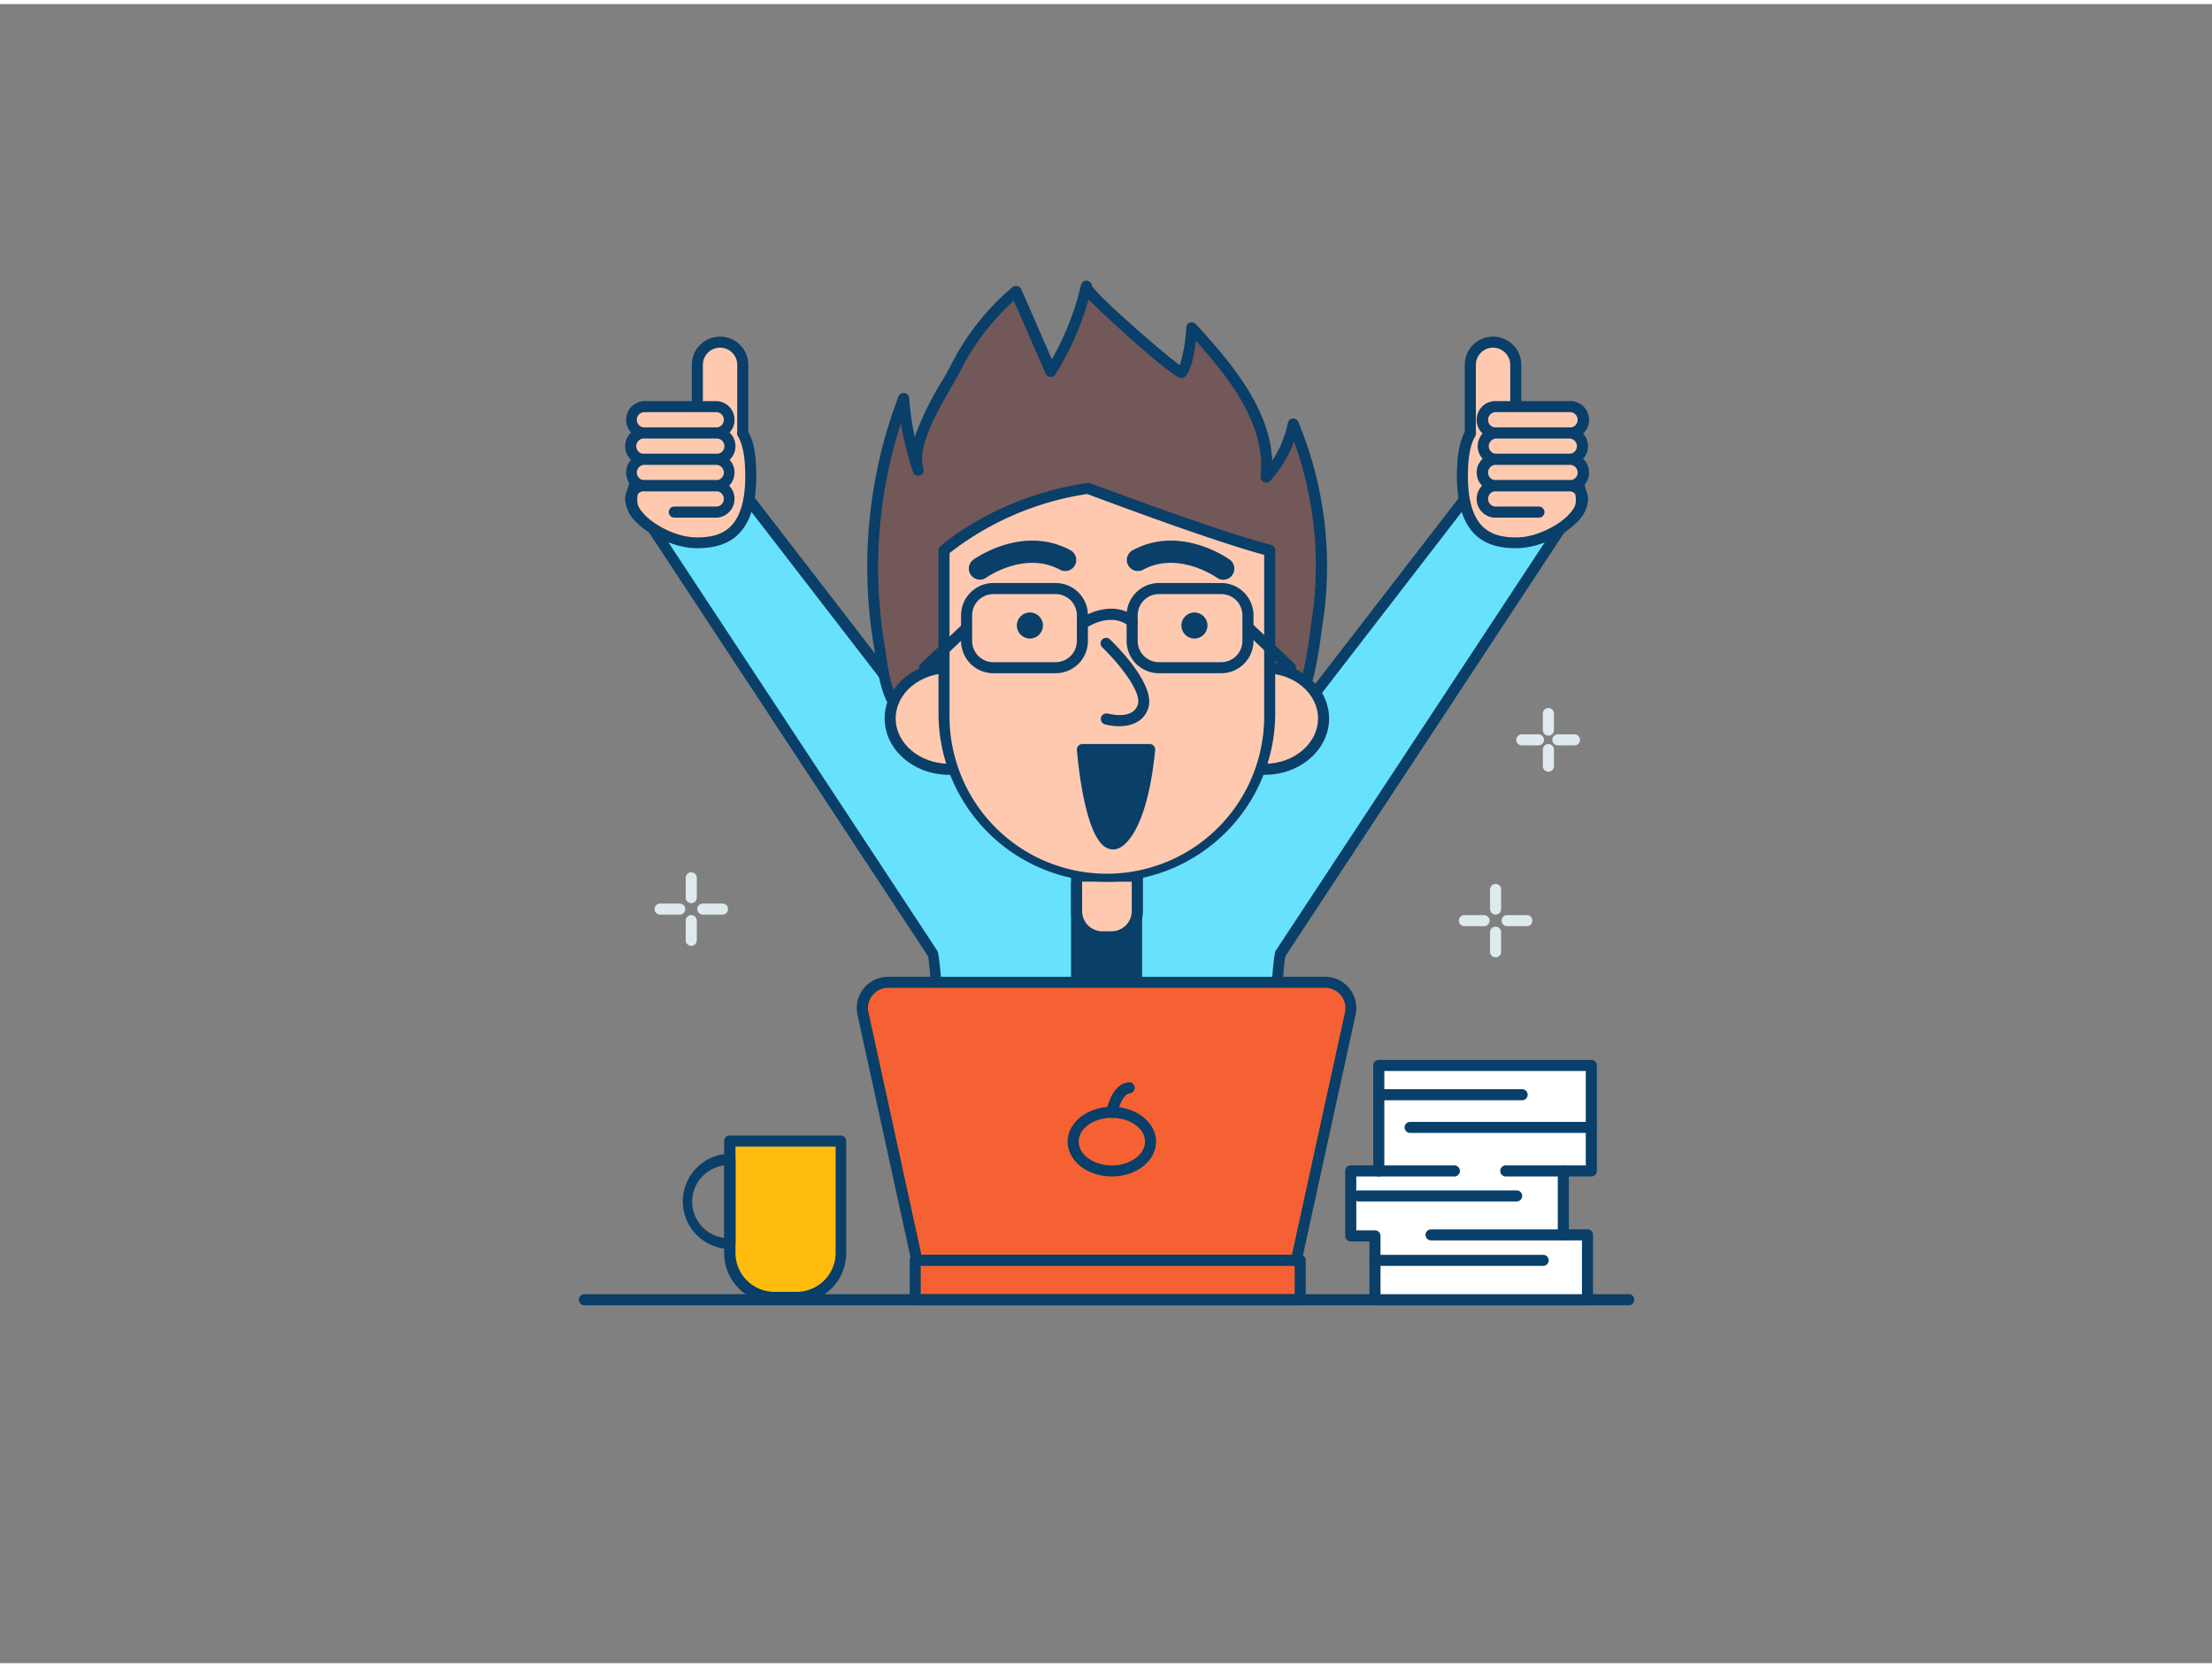 <svg xmlns="http://www.w3.org/2000/svg" viewBox="0 0 400 300" width="406" height="306" class="illustration styles_illustrationTablet__1DWOa"><rect x="0" y="0" width="400" height="300" fill="#808080" stroke="none"/><g id="_249_completed_task_outline" data-name="#249_completed_task_outline"><path d="M279.88,82.88a8.49,8.49,0,0,0-11.77,2.42l-51.28,66.44H183.38L132.11,85.3a8.5,8.5,0,0,0-14.2,9.35l50.77,77.11c.76,1.17,2.91,47.6,2.91,47.6h57s2.14-46.43,2.91-47.6l50.77-77.11A8.5,8.5,0,0,0,279.88,82.88Z" fill="#68e1fd"></path><path d="M228.63,220.36h-57a1,1,0,0,1-1-1c-.82-17.81-2.24-44.87-2.81-47.19l-50.71-77a9.5,9.5,0,0,1,15.87-10.45l50.93,66h32.47l51-66.05A9.5,9.5,0,0,1,280.43,82h0a9.5,9.5,0,0,1,2.71,13.16l-50.7,77c-.57,2.32-2,29.38-2.82,47.19A1,1,0,0,1,228.63,220.36Zm-56.09-2h55.13c1-21.11,2.29-46,3-47.15L281.47,94.1a7.52,7.52,0,0,0-2.14-10.39h0a7.5,7.5,0,0,0-10.39,2.14l-51.32,66.51a1,1,0,0,1-.79.38H183.38a1,1,0,0,1-.79-.38L131.32,85.91a7.51,7.51,0,1,0-12.58,8.19l50.77,77.11C170.26,172.35,171.56,197.25,172.54,218.36Z" fill="#093f68"></path><rect x="194.68" y="159.12" width="10.85" height="46.46" fill="#093f68"></rect><path d="M205.53,206.59H194.68a1,1,0,0,1-1-1V159.12a1,1,0,0,1,1-1h10.85a1,1,0,0,1,1,1v46.47A1,1,0,0,1,205.53,206.59Zm-9.85-2h8.85V160.12h-8.85Z" fill="#093f68"></path><path d="M274.1,75V65.24a4.11,4.11,0,0,0-8.22,0V77.56h0c-.93,1.51-1.47,3.91-1.47,7.72,0,10.33,4.82,12.11,9.76,12.11s11.06-3.84,11.66-6.76C287,85.32,278.7,75.42,274.1,75Z" fill="#ffc9b0"></path><path d="M274.21,98.39c-4.62,0-10.76-1.35-10.76-13.11,0-3.55.47-6.15,1.43-7.93V65.24a5.11,5.11,0,1,1,10.22,0v8.92c3,.81,6.22,4,8.25,6.78,1.3,1.76,4.25,6.23,3.5,9.89S279.39,98.39,274.21,98.39Zm-7.33-21a1,1,0,0,1-.1.74c-.9,1.46-1.33,3.81-1.33,7.2,0,9.79,4.43,11.11,8.76,11.11,4.78,0,10.23-3.77,10.68-6,.4-2-.81-5.14-3.15-8.3-2.5-3.38-5.75-6-7.73-6.14a1,1,0,0,1-.91-1V65.24a3.11,3.11,0,1,0-6.22,0Z" fill="#093f68"></path><rect x="268.21" y="72.79" width="17.95" height="4.77" rx="2.38" fill="#ffc9b0"></rect><path d="M283.78,78.56H270.6a3.39,3.39,0,1,1,0-6.77h13.18a3.39,3.39,0,1,1,0,6.77ZM270.6,73.79a1.39,1.39,0,1,0,0,2.77h13.18a1.39,1.39,0,1,0,0-2.77Z" fill="#093f68"></path><rect x="268.21" y="77.56" width="17.95" height="4.77" rx="2.38" fill="#ffc9b0"></rect><path d="M283.78,83.32H270.6a3.38,3.38,0,1,1,0-6.76h13.18a3.38,3.38,0,1,1,0,6.76ZM270.6,78.56a1.38,1.38,0,1,0,0,2.76h13.18a1.38,1.38,0,1,0,0-2.76Z" fill="#093f68"></path><rect x="268.21" y="82.32" width="17.95" height="4.77" rx="2.38" fill="#ffc9b0"></rect><path d="M283.78,88.09H270.6a3.39,3.39,0,1,1,0-6.77h13.18a3.39,3.39,0,1,1,0,6.77ZM270.6,83.32a1.39,1.39,0,1,0,0,2.77h13.18a1.39,1.39,0,1,0,0-2.77Z" fill="#093f68"></path><path d="M284.54,93.86a1,1,0,0,1-.71-.3,1,1,0,0,1,0-1.41,4.16,4.16,0,0,0,1.33-2.67,1.39,1.39,0,0,0-1.39-1.39H270.6a1.39,1.39,0,1,0,0,2.77h7.69a1,1,0,0,1,0,2H270.6a3.39,3.39,0,1,1,0-6.77h13.18a3.39,3.39,0,0,1,3.39,3.39,6,6,0,0,1-1.92,4.09A1,1,0,0,1,284.54,93.86Z" fill="#093f68"></path><path d="M126.11,75V65.24a4.11,4.11,0,0,1,8.22,0V77.56h0c.93,1.51,1.48,3.91,1.48,7.72,0,10.33-4.83,12.11-9.76,12.11S115,93.55,114.35,90.63C113.26,85.32,121.51,75.42,126.11,75Z" fill="#ffc9b0"></path><path d="M126,98.39c-5.18,0-11.92-4-12.64-7.56s2.19-8.13,3.5-9.89c2-2.74,5.29-6,8.24-6.78V65.24a5.11,5.11,0,0,1,10.22,0V77.35c1,1.78,1.44,4.38,1.44,7.93C136.77,97,130.63,98.39,126,98.39Zm4.21-36.26a3.11,3.11,0,0,0-3.11,3.11V75a1,1,0,0,1-.91,1c-2,.18-5.22,2.76-7.73,6.14-2.34,3.16-3.55,6.34-3.14,8.3.45,2.19,5.89,6,10.68,6,4.33,0,8.76-1.32,8.76-11.11,0-3.39-.44-5.74-1.33-7.2a1,1,0,0,1-.11-.8v-12A3.11,3.11,0,0,0,130.22,62.13ZM126.11,75h0Z" fill="#093f68"></path><rect x="114.05" y="72.79" width="17.95" height="4.77" rx="2.38" transform="translate(246.05 150.34) rotate(-180)" fill="#ffc9b0"></rect><path d="M129.62,78.56H116.43a3.39,3.39,0,0,1,0-6.77h13.19a3.39,3.39,0,0,1,0,6.77Zm-13.19-4.77a1.39,1.39,0,0,0,0,2.77h13.19a1.39,1.39,0,0,0,0-2.77Z" fill="#093f68"></path><rect x="114.05" y="77.56" width="17.95" height="4.77" rx="2.38" transform="translate(246.05 159.88) rotate(-180)" fill="#ffc9b0"></rect><path d="M129.62,83.32H116.43a3.38,3.38,0,0,1,0-6.76h13.19a3.38,3.38,0,0,1,0,6.76Zm-13.19-4.76a1.38,1.38,0,0,0,0,2.76h13.19a1.38,1.38,0,0,0,0-2.76Z" fill="#093f68"></path><rect x="114.05" y="82.32" width="17.95" height="4.77" rx="2.38" transform="translate(246.05 169.42) rotate(180)" fill="#ffc9b0"></rect><path d="M129.62,88.09H116.43a3.39,3.39,0,0,1,0-6.77h13.19a3.39,3.39,0,0,1,0,6.77Zm-13.19-4.77a1.39,1.39,0,0,0,0,2.77h13.19a1.39,1.39,0,0,0,0-2.77Z" fill="#093f68"></path><path d="M115.67,93.86a1,1,0,0,1-.7-.29,6,6,0,0,1-1.92-4.09,3.38,3.38,0,0,1,3.38-3.39h13.19a3.39,3.39,0,0,1,0,6.77h-7.69a1,1,0,0,1,0-2h7.69a1.39,1.39,0,0,0,0-2.77H116.43a1.38,1.38,0,0,0-1.38,1.39,4.16,4.16,0,0,0,1.33,2.67,1,1,0,0,1,0,1.41A1,1,0,0,1,115.67,93.86Z" fill="#093f68"></path><path d="M234.39,227.17H165.82l-9.76-44.62a4.66,4.66,0,0,1,4.56-5.66h79a4.66,4.66,0,0,1,4.55,5.66Z" fill="#f56132"></path><path d="M234.39,228.17H165.82a1,1,0,0,1-1-.79l-9.76-44.62a5.66,5.66,0,0,1,5.54-6.87h79a5.66,5.66,0,0,1,5.53,6.87l-9.76,44.62A1,1,0,0,1,234.39,228.17Zm-67.77-2h67l9.59-43.83a3.66,3.66,0,0,0-3.58-4.45h-79a3.65,3.65,0,0,0-3.58,4.45Z" fill="#093f68"></path><rect x="165.5" y="227.17" width="69.62" height="7.12" fill="#f56132"></rect><path d="M235.12,235.29H165.5a1,1,0,0,1-1-1v-7.12a1,1,0,0,1,1-1h69.62a1,1,0,0,1,1,1v7.12A1,1,0,0,1,235.12,235.29Zm-68.62-2h67.62v-5.12H166.5Z" fill="#093f68"></path><path d="M194.67,157.7h11a0,0,0,0,1,0,0V164a4.66,4.66,0,0,1-4.66,4.66h-1.66a4.66,4.66,0,0,1-4.66-4.66V157.7A0,0,0,0,1,194.67,157.7Z" fill="#ffc9b0"></path><path d="M201,169.68h-1.66a5.67,5.67,0,0,1-5.66-5.67V157.7a1,1,0,0,1,1-1h11a1,1,0,0,1,1,1V164A5.67,5.67,0,0,1,201,169.68Zm-5.32-11V164a3.67,3.67,0,0,0,3.66,3.67H201a3.68,3.68,0,0,0,3.66-3.67V158.7Z" fill="#093f68"></path><path d="M164.07,129.12c-4-2.61-4.39-8.93-5.11-13.3a86,86,0,0,1,4.41-44.46,57.35,57.35,0,0,0,2.63,13c-1.67-5.1,4.42-14,6.64-18.16,3-5.67,6-9.94,11.08-14.19L190,66.4A50.94,50.94,0,0,0,196.41,51c-.33,1.41,16.63,15.69,17.13,15.62.86-.11,2-6,1.91-8.1,7,7.63,14.59,16.67,13.47,27a20.14,20.14,0,0,0,4.9-9.6,67.53,67.53,0,0,1,4.36,35.83c-.62,4.15-1.45,13-4.76,16-3.08,2.77-10.11.76-13.89.88l-33.89,1.06c-5.86.18-14.53,2.15-20.15.11A7,7,0,0,1,164.07,129.12Z" fill="#725858"></path><path d="M172,131.74a20.24,20.24,0,0,1-6.82-1,7.67,7.67,0,0,1-1.62-.81h0c-3.86-2.52-4.65-7.9-5.29-12.22-.09-.61-.17-1.19-.27-1.75a86.72,86.72,0,0,1,4.47-45,1,1,0,0,1,1.93.27,56.21,56.21,0,0,0,1,7.08,53.26,53.26,0,0,1,5-10.22c.53-.92,1-1.75,1.38-2.44a44.89,44.89,0,0,1,11.32-14.48A1,1,0,0,1,184,51a1,1,0,0,1,.68.57l5.53,12.65a49.82,49.82,0,0,0,5.27-13.43h0a1,1,0,0,1,1.2-.75,1,1,0,0,1,.77.89c1,1.84,12.64,12,15.88,14.36a25.81,25.81,0,0,0,1.17-6.72,1,1,0,0,1,1.73-.71c6.54,7.08,13.39,15.32,13.83,24.69a19.09,19.09,0,0,0,2.83-6.81,1,1,0,0,1,.88-.8,1,1,0,0,1,1,.61,68.12,68.12,0,0,1,4.43,36.36c-.07.48-.15,1-.23,1.62-.66,4.82-1.65,12.11-4.85,15-2.52,2.27-6.88,1.81-10.73,1.4a29.61,29.61,0,0,0-3.79-.26l-33.9,1.06c-1.65,0-3.55.25-5.55.46A81.39,81.39,0,0,1,172,131.74Zm-9.07-56a84.73,84.73,0,0,0-3,40c.09.56.18,1.16.27,1.78.58,3.93,1.29,8.81,4.4,10.84h0a6.2,6.2,0,0,0,1.21.6c3.78,1.37,9.25.8,14.08.3,2-.22,4-.42,5.69-.47l33.9-1.06a31,31,0,0,1,4.07.27c3.26.35,7.32.78,9.18-.9,2.66-2.38,3.63-9.52,4.21-13.77.08-.6.16-1.16.23-1.64A66.34,66.34,0,0,0,234,79.07a21.1,21.1,0,0,1-4.32,7.14,1,1,0,0,1-1.15.23,1,1,0,0,1-.58-1c1-9.11-5.25-17.39-11.7-24.55-.32,2.64-1,6.56-2.56,6.75s-14.89-12.17-16.84-14.24a51.87,51.87,0,0,1-6,13.55,1,1,0,0,1-.92.47,1,1,0,0,1-.84-.6l-5.77-13.18a43.73,43.73,0,0,0-9.81,13c-.38.71-.87,1.56-1.42,2.5C169.56,73.53,165.7,80.19,167,84h0a1,1,0,0,1-1.9.62h0A58.23,58.23,0,0,1,162.9,75.71Zm34.47-24.86Z" fill="#093f68"></path><ellipse cx="171.64" cy="129.17" rx="10.67" ry="9.19" fill="#ffc9b0"></ellipse><path d="M171.64,139.37c-6.44,0-11.67-4.58-11.67-10.2S165.2,119,171.64,119s11.66,4.57,11.66,10.19S178.07,139.37,171.64,139.37Zm0-18.39c-5.33,0-9.67,3.68-9.67,8.19s4.34,8.2,9.67,8.2,9.66-3.68,9.66-8.2S177,121,171.64,121Z" fill="#093f68"></path><ellipse cx="228.68" cy="129.17" rx="10.67" ry="9.19" fill="#ffc9b0"></ellipse><path d="M228.68,139.37c-6.44,0-11.67-4.58-11.67-10.2S222.24,119,228.68,119s11.66,4.57,11.66,10.19S235.11,139.37,228.68,139.37Zm0-18.39c-5.34,0-9.67,3.68-9.67,8.19s4.33,8.2,9.67,8.2,9.66-3.68,9.66-8.2S234,121,228.68,121Z" fill="#093f68"></path><circle cx="185.26" cy="122.28" r="2.98" fill="#093f68"></circle><circle cx="215.99" cy="122.28" r="2.98" fill="#093f68"></circle><path d="M211.89,136.66a11.74,11.74,0,0,1-23.47,0Z" fill="#fff"></path><path d="M200.16,149.39a12.75,12.75,0,0,1-12.74-12.73,1,1,0,0,1,1-1h23.47a1,1,0,0,1,1,1A12.74,12.74,0,0,1,200.16,149.39Zm-10.7-11.73a10.74,10.74,0,0,0,21.39,0Z" fill="#093f68"></path><path d="M200,133.29a17.8,17.8,0,0,1-2.91-.24,1,1,0,0,1-.81-1.15,1,1,0,0,1,1.16-.82,13.82,13.82,0,0,0,4.34.06c.13-.91-1-4-2.51-6.95a1,1,0,0,1,1.77-.93c1.05,2,3.4,6.89,2.53,8.82a1.67,1.67,0,0,1-1.13,1A10.42,10.42,0,0,1,200,133.29Z" fill="#093f68"></path><path d="M177.18,113.49a2,2,0,0,1-.21-4L191.1,108a2,2,0,1,1,.42,4l-14.13,1.48Z" fill="#093f68"></path><path d="M225.68,114.81a1.64,1.64,0,0,1-.38,0l-14-2.64a2,2,0,0,1,.75-3.93l14,2.64a2,2,0,0,1-.37,4Z" fill="#093f68"></path><path d="M200.16,157.7h0a29.46,29.46,0,0,1-29.45-29.45V98.81a53.18,53.18,0,0,1,26-11.21C223,97.39,229.6,98.81,229.6,98.81v29.44A29.45,29.45,0,0,1,200.16,157.7Z" fill="#ffc9b0"></path><path d="M200.16,158.7a30.48,30.48,0,0,1-30.45-30.45V98.81a1,1,0,0,1,.33-.74c.41-.37,10.21-9.07,26.54-11.46a1,1,0,0,1,.5,0c25.83,9.63,32.66,11.16,32.73,11.17a1,1,0,0,1,.79,1v29.44A30.48,30.48,0,0,1,200.16,158.7ZM171.71,99.27v29a28.45,28.45,0,1,0,56.89,0V99.59c-2.38-.62-10.63-3-32-11A53.31,53.31,0,0,0,171.71,99.27Z" fill="#093f68"></path><path d="M190.9,121H179.63a5.85,5.85,0,0,1-5.84-5.84v-4.63a5.85,5.85,0,0,1,5.84-5.84H190.9a5.84,5.84,0,0,1,5.83,5.84v4.63A5.84,5.84,0,0,1,190.9,121Zm-11.27-14.31a3.84,3.84,0,0,0-3.84,3.84v4.63a3.84,3.84,0,0,0,3.84,3.84H190.9a3.84,3.84,0,0,0,3.83-3.84v-4.63a3.84,3.84,0,0,0-3.83-3.84Z" fill="#093f68"></path><path d="M220.84,121H209.57a5.85,5.85,0,0,1-5.84-5.84v-4.63a5.85,5.85,0,0,1,5.84-5.84h11.27a5.84,5.84,0,0,1,5.83,5.84v4.63A5.84,5.84,0,0,1,220.84,121Zm-11.27-14.31a3.84,3.84,0,0,0-3.84,3.84v4.63a3.84,3.84,0,0,0,3.84,3.84h11.27a3.84,3.84,0,0,0,3.83-3.84v-4.63a3.84,3.84,0,0,0-3.83-3.84Z" fill="#093f68"></path><path d="M204.73,112.67a1,1,0,0,1-.62-.22c-3.15-2.47-7.05,0-7.22.06a1,1,0,0,1-1.38-.31,1,1,0,0,1,.31-1.37c.21-.14,5.26-3.3,9.53,0a1,1,0,0,1,.16,1.41A1,1,0,0,1,204.73,112.67Z" fill="#093f68"></path><path d="M167.2,121a1,1,0,0,1-.69-1.72l7.59-7.18a1,1,0,0,1,1.37,1.45l-7.59,7.18A1,1,0,0,1,167.2,121Z" fill="#093f68"></path><path d="M233.41,121a1,1,0,0,1-.69-.27l-7.59-7.18a1,1,0,1,1,1.37-1.45l7.59,7.18a1,1,0,0,1,0,1.41A1,1,0,0,1,233.41,121Z" fill="#093f68"></path><path d="M202.35,130.58a9.78,9.78,0,0,1-2.61-.36,1,1,0,0,1,.55-1.92c.18,0,4.51,1.23,5.46-1.61.77-2.33-3.53-7.59-6.42-10.36a1,1,0,1,1,1.38-1.45c.86.82,8.36,8.16,6.93,12.44C206.8,129.86,204.45,130.58,202.35,130.58Z" fill="#093f68"></path><circle cx="186.24" cy="112.37" r="2.36" fill="#093f68"></circle><circle cx="215.99" cy="112.37" r="2.36" fill="#093f68"></circle><path d="M177.19,104.08a2,2,0,0,1-1.18-3.61c.36-.26,9-6.36,17.56-1.71a2,2,0,0,1-1.9,3.52c-6.38-3.45-13.25,1.38-13.32,1.43A2,2,0,0,1,177.19,104.08Z" fill="#093f68"></path><path d="M221.2,104.09a2,2,0,0,1-1.16-.38c-.12-.08-7-4.87-13.32-1.43a2,2,0,1,1-1.9-3.52c8.61-4.65,17.2,1.45,17.56,1.71a2,2,0,0,1-1.18,3.62Z" fill="#093f68"></path><path d="M207.9,134.8H195.73s1.55,18.51,6.09,17S207.9,134.8,207.9,134.8Z" fill="#093f68"></path><path d="M201.29,152.86a2.64,2.64,0,0,1-1.46-.45c-3.65-2.4-4.88-15-5.09-17.52a1,1,0,0,1,.26-.76,1,1,0,0,1,.73-.33H207.9a1,1,0,0,1,.74.33,1,1,0,0,1,.25.77c-1.53,15.29-5.89,17.52-6.75,17.81A2.58,2.58,0,0,1,201.29,152.86Zm-4.46-17.06c.55,5.49,2,13.58,4.09,14.93a.57.57,0,0,0,.57.09c2.69-.91,4.59-9.27,5.29-15Zm11.07,0h0Z" fill="#093f68"></path><path d="M294.53,235.29H105.68a1,1,0,0,1,0-2H294.53a1,1,0,0,1,0,2Z" fill="#093f68"></path><ellipse cx="201.06" cy="205.71" rx="7.04" ry="5.31" fill="#f56132"></ellipse><path d="M201.06,212c-4.44,0-8-2.83-8-6.3s3.6-6.31,8-6.31,8,2.83,8,6.31S205.49,212,201.06,212Zm0-10.61c-3.33,0-6,1.93-6,4.31s2.71,4.3,6,4.3,6-1.93,6-4.3S204.39,201.4,201.06,201.4Z" fill="#093f68"></path><path d="M201.06,201.4h-.17a1,1,0,0,1-.82-1.15c.09-.51.92-4.92,4-5.28a1,1,0,1,1,.23,2c-1.24.15-2,2.51-2.23,3.63A1,1,0,0,1,201.06,201.4Z" fill="#093f68"></path><path d="M132,205.59h20.07a0,0,0,0,1,0,0v20.27a8.05,8.05,0,0,1-8.05,8.05h-4a8.05,8.05,0,0,1-8.05-8.05V205.59A0,0,0,0,1,132,205.59Z" fill="#ffbc0e"></path><path d="M144,234.91h-4a9.06,9.06,0,0,1-9.05-9V205.59a1,1,0,0,1,1-1h20.07a1,1,0,0,1,1,1v20.27A9.07,9.07,0,0,1,144,234.91Zm-11-28.32v19.27a7.05,7.05,0,0,0,7.05,7h4a7.06,7.06,0,0,0,7.06-7V206.59Z" fill="#093f68"></path><path d="M132,225.11h-.21a8.61,8.61,0,0,1,0-17.21H132a1,1,0,0,1,1,1v15.21A1,1,0,0,1,132,225.11ZM131,210a6.6,6.6,0,0,0,0,13.11Z" fill="#093f68"></path><polygon points="287.76 211.01 287.76 191.92 249.33 191.92 249.33 211.01 244.26 211.01 244.26 222.75 248.64 222.75 248.64 234.29 287.07 234.29 287.07 222.56 282.7 222.56 282.7 211.01 287.76 211.01" fill="#fff"></polygon><path d="M287.07,235.29H248.64a1,1,0,0,1-1-1V223.75h-3.38a1,1,0,0,1-1-1V211a1,1,0,0,1,1-1h4.07V191.92a1,1,0,0,1,1-1h38.43a1,1,0,0,1,1,1V211a1,1,0,0,1-1,1H283.7v9.55h3.37a1,1,0,0,1,1,1v11.73A1,1,0,0,1,287.07,235.29Zm-37.43-2h36.43v-9.73H282.7a1,1,0,0,1-1-1V211a1,1,0,0,1,1-1h4.06V192.92H250.33V211a1,1,0,0,1-1,1h-4.07v9.74h3.38a1,1,0,0,1,1,1Z" fill="#093f68"></path><path d="M282.7,223.56H258.78a1,1,0,0,1,0-2H282.7a1,1,0,0,1,0,2Z" fill="#093f68"></path><path d="M263,212H249.33a1,1,0,0,1,0-2H263a1,1,0,0,1,0,2Z" fill="#093f68"></path><path d="M282.7,212H272.29a1,1,0,0,1,0-2H282.7a1,1,0,0,1,0,2Z" fill="#093f68"></path><path d="M287.76,204.13H255a1,1,0,0,1,0-2h32.78a1,1,0,0,1,0,2Z" fill="#093f68"></path><path d="M275.25,198.22H249.91a1,1,0,0,1,0-2h25.34a1,1,0,0,1,0,2Z" fill="#093f68"></path><path d="M274.26,216.52H245.68a1,1,0,0,1,0-2h28.58a1,1,0,0,1,0,2Z" fill="#093f68"></path><path d="M279.05,228.17H248.64a1,1,0,0,1,0-2h30.41a1,1,0,0,1,0,2Z" fill="#093f68"></path><path d="M125,162.57a1,1,0,0,1-1-1V158a1,1,0,0,1,2,0v3.56A1,1,0,0,1,125,162.57Z" fill="#dfeaef"></path><path d="M125,170.29a1,1,0,0,1-1-1v-3.55a1,1,0,0,1,2,0v3.55A1,1,0,0,1,125,170.29Z" fill="#dfeaef"></path><path d="M130.65,164.65h-3.56a1,1,0,0,1,0-2h3.56a1,1,0,0,1,0,2Z" fill="#dfeaef"></path><path d="M122.92,164.65h-3.55a1,1,0,1,1,0-2h3.55a1,1,0,0,1,0,2Z" fill="#dfeaef"></path><path d="M270.45,164.65a1,1,0,0,1-1-1V160.1a1,1,0,1,1,2,0v3.55A1,1,0,0,1,270.45,164.65Z" fill="#dfeaef"></path><path d="M270.45,172.38a1,1,0,0,1-1-1v-3.55a1,1,0,1,1,2,0v3.55A1,1,0,0,1,270.45,172.38Z" fill="#dfeaef"></path><path d="M276.1,166.74h-3.56a1,1,0,0,1,0-2h3.56a1,1,0,0,1,0,2Z" fill="#dfeaef"></path><path d="M268.37,166.74h-3.56a1,1,0,0,1,0-2h3.56a1,1,0,0,1,0,2Z" fill="#dfeaef"></path><path d="M280,132.29a1,1,0,0,1-1-1v-3a1,1,0,0,1,2,0v3A1,1,0,0,1,280,132.29Z" fill="#dfeaef"></path><path d="M280,138.8a1,1,0,0,1-1-1v-3a1,1,0,0,1,2,0v3A1,1,0,0,1,280,138.8Z" fill="#dfeaef"></path><path d="M284.71,134.05h-3a1,1,0,0,1,0-2h3a1,1,0,0,1,0,2Z" fill="#dfeaef"></path><path d="M278.2,134.05h-3a1,1,0,0,1,0-2h3a1,1,0,0,1,0,2Z" fill="#dfeaef"></path></g></svg>